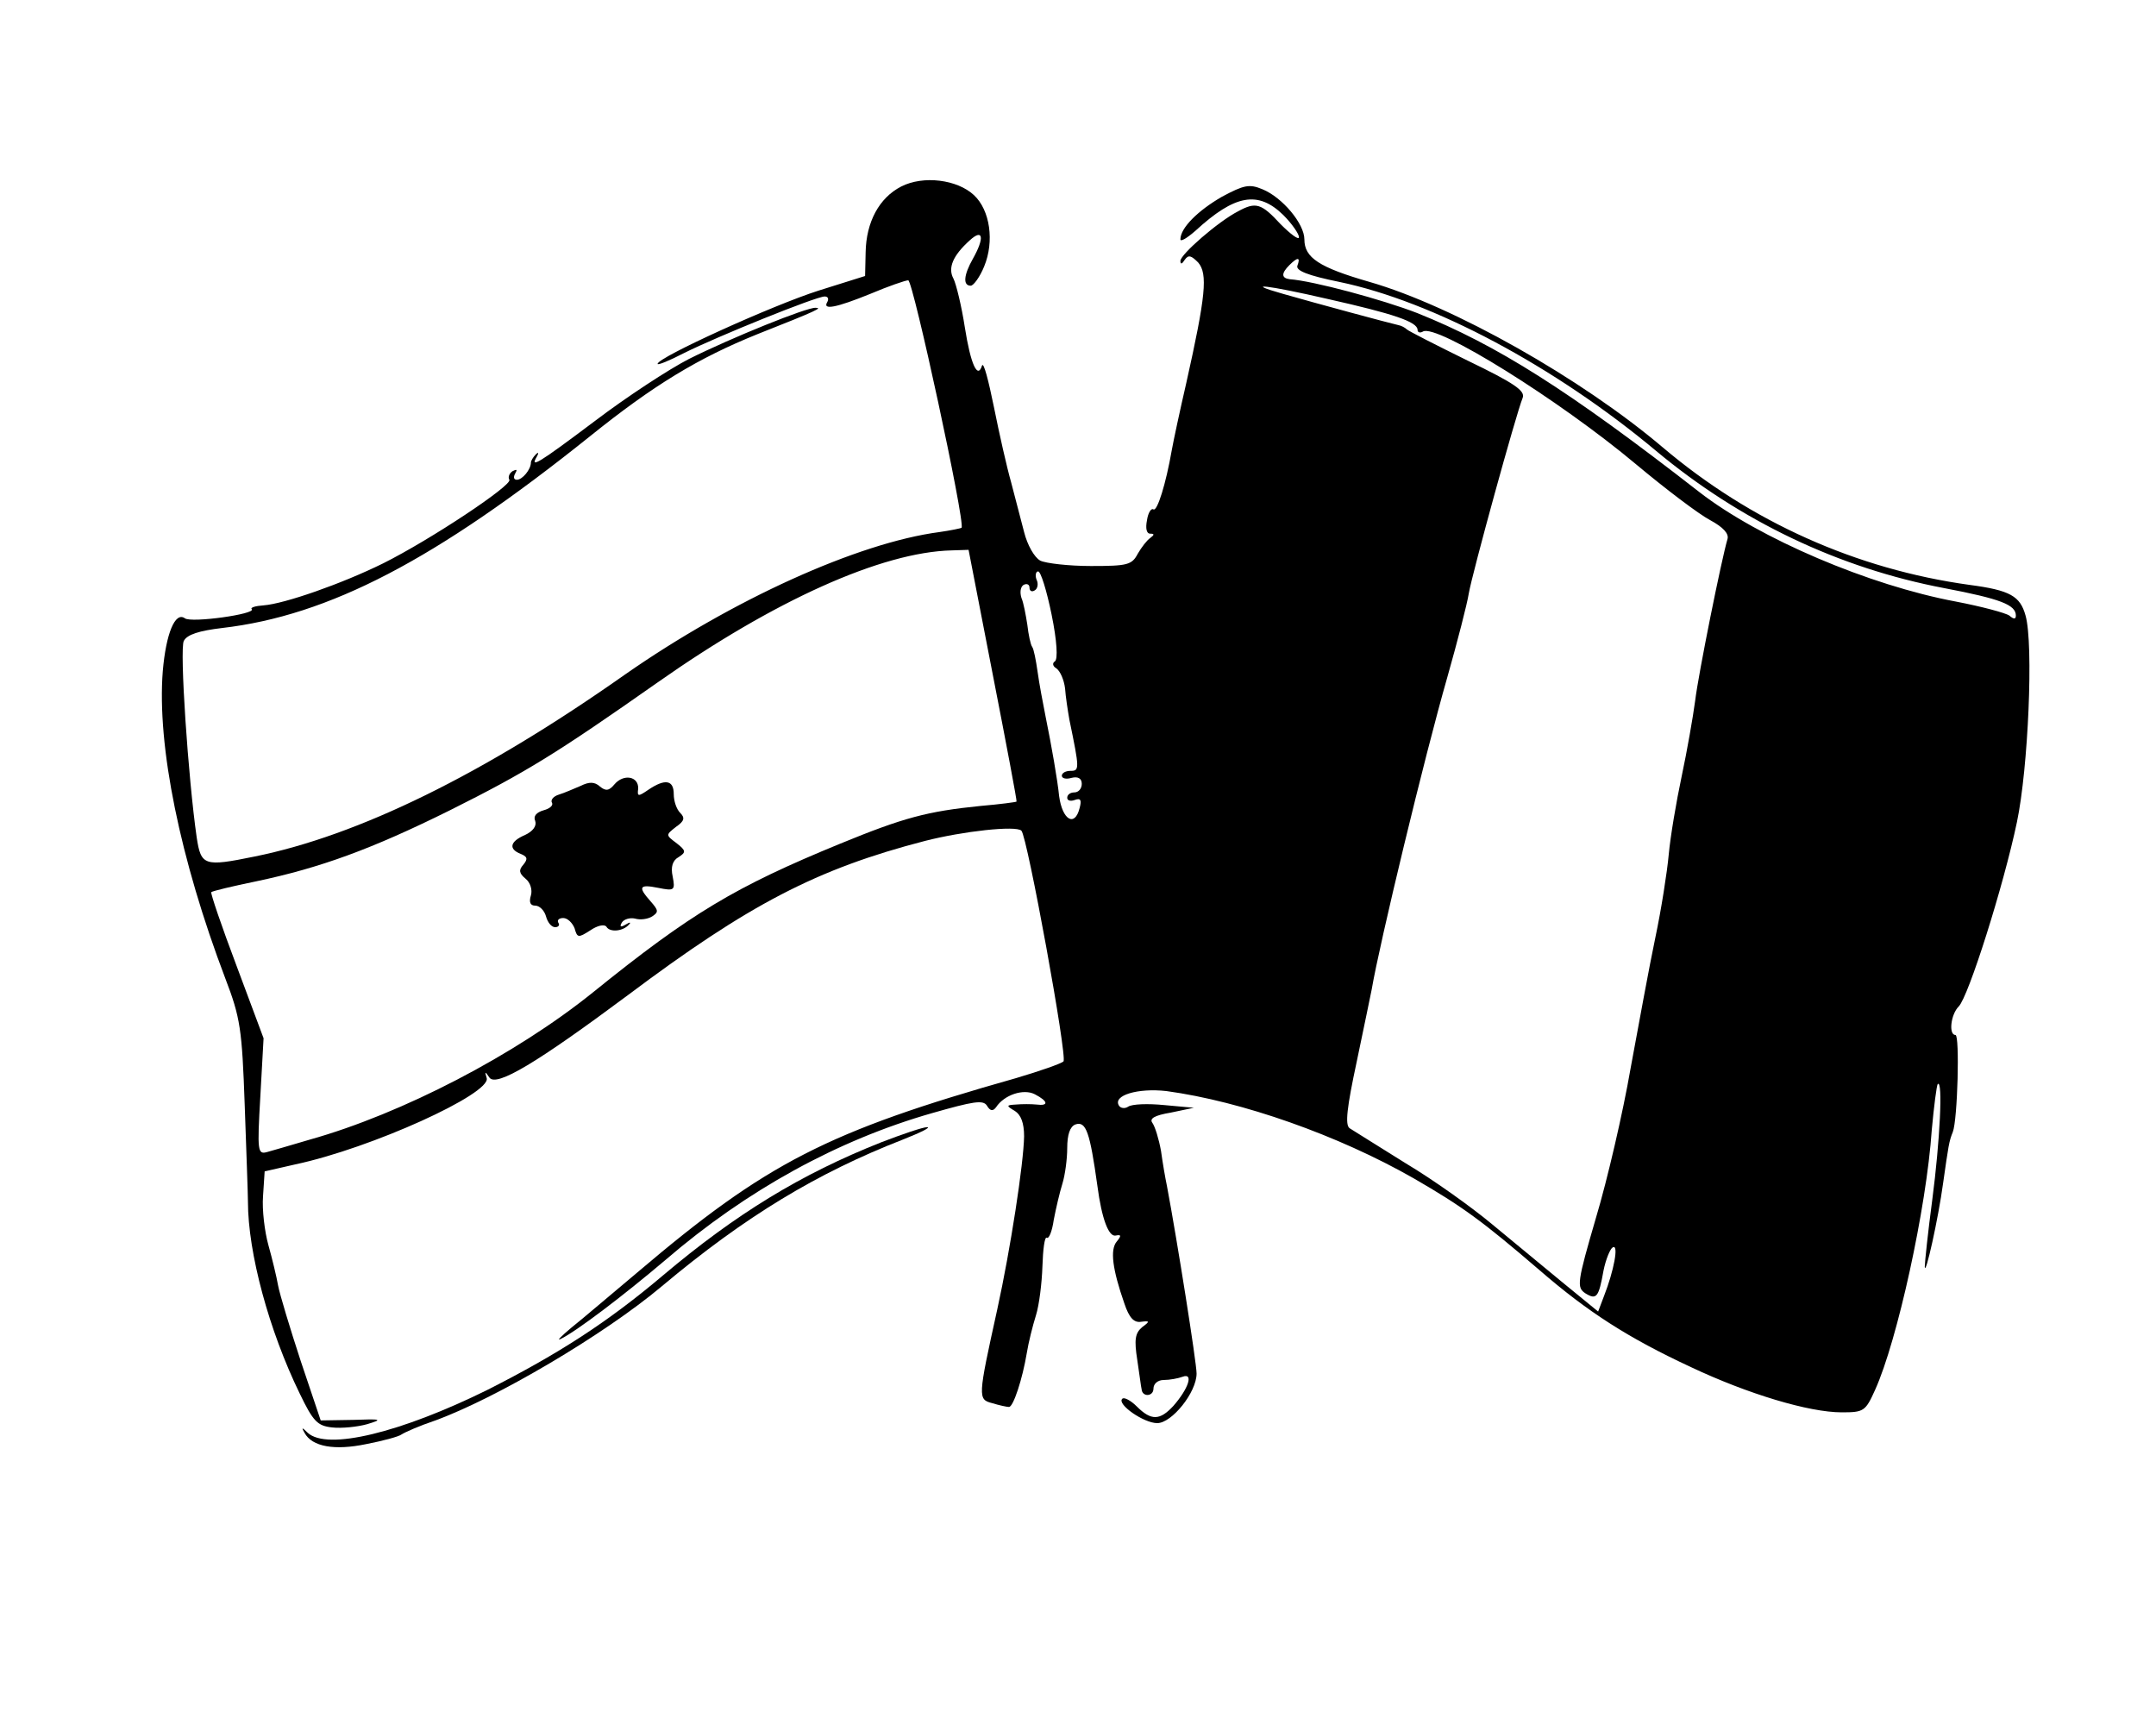<?xml version="1.0" standalone="no"?>
<!DOCTYPE svg PUBLIC "-//W3C//DTD SVG 20010904//EN"
 "http://www.w3.org/TR/2001/REC-SVG-20010904/DTD/svg10.dtd">
<svg version="1.0" xmlns="http://www.w3.org/2000/svg"
 width="400pt" height="320pt" viewBox="0 0 400 320"
 preserveAspectRatio="xMidYMid meet">
<g transform="translate(0,320) scale(0.1,-0.1)"
fill="#000000" stroke="none">
<path d="M1672 2854 c-41 -21 -65 -66 -66 -122 l-1 -44 -86 -27 c-85 -27 -299
-124 -299 -136 0 -3 22 6 49 20 62 31 245 105 261 105 6 0 8 -4 5 -10 -10 -16
16 -11 80 15 33 14 65 25 70 25 9 0 106 -449 99 -459 -1 -1 -20 -5 -41 -8
-152 -20 -385 -126 -583 -264 -264 -186 -495 -299 -688 -338 -93 -19 -99 -17
-107 35 -16 111 -32 350 -24 365 6 12 29 19 71 24 198 23 396 126 683 356 118
95 201 145 310 189 114 45 121 49 108 49 -16 1 -155 -55 -235 -95 -37 -19
-115 -70 -173 -114 -109 -82 -122 -89 -109 -67 4 7 3 9 -2 4 -5 -5 -9 -12 -9
-15 0 -13 -16 -32 -26 -32 -6 0 -7 5 -3 12 4 7 3 8 -5 4 -6 -4 -9 -11 -6 -16
6 -10 -146 -111 -234 -155 -77 -38 -183 -75 -222 -78 -15 -1 -25 -4 -22 -7 9
-9 -112 -26 -124 -17 -18 13 -35 -28 -41 -98 -11 -138 32 -349 116 -570 28
-73 31 -94 36 -235 3 -85 6 -166 6 -179 0 -95 39 -239 96 -356 25 -52 33 -60
60 -63 18 -2 47 1 65 6 30 9 27 10 -26 8 l-60 -1 -37 110 c-20 61 -39 124 -42
140 -3 17 -11 50 -18 75 -7 25 -12 66 -10 91 l3 46 57 13 c141 30 363 131 355
160 -4 13 -3 13 5 1 13 -18 89 28 257 153 224 168 350 234 551 286 70 18 169
29 179 19 11 -11 86 -422 78 -428 -4 -4 -44 -18 -88 -31 -350 -99 -463 -157
-702 -360 -49 -41 -104 -88 -123 -103 -19 -16 -28 -25 -20 -21 29 14 116 80
195 147 150 129 319 222 494 272 77 22 95 25 102 14 6 -10 11 -11 17 -3 15 23
51 35 72 24 25 -13 26 -22 3 -19 -10 1 -27 1 -38 0 -18 -1 -19 -2 -2 -12 11
-7 17 -22 17 -47 -1 -51 -25 -208 -50 -322 -36 -163 -36 -166 -9 -173 13 -4
27 -7 31 -7 8 0 25 52 33 100 3 19 11 51 17 70 6 19 11 60 12 91 1 31 4 55 8
53 4 -3 10 12 13 33 4 21 11 51 16 67 5 16 9 46 9 66 0 25 5 40 15 44 20 7 27
-14 41 -114 8 -61 21 -95 34 -92 10 2 11 0 2 -11 -13 -15 -8 -52 14 -115 9
-27 18 -36 31 -34 16 2 17 1 2 -10 -13 -11 -15 -23 -9 -61 4 -26 7 -51 8 -54
1 -15 22 -14 22 1 0 9 8 16 19 16 11 0 27 3 35 6 21 8 11 -22 -17 -54 -25 -27
-41 -28 -68 -1 -11 11 -24 18 -27 14 -10 -10 40 -45 65 -45 27 0 73 57 73 92
0 20 -36 247 -55 348 -3 14 -8 43 -11 65 -4 22 -11 45 -16 52 -6 8 4 14 34 19
l43 9 -55 5 c-30 3 -60 2 -67 -3 -6 -4 -14 -3 -17 2 -12 19 35 33 88 27 140
-19 319 -82 459 -162 90 -52 127 -79 233 -170 90 -78 165 -126 281 -180 106
-50 219 -84 280 -84 41 0 44 2 62 42 41 91 95 336 105 482 4 44 9 82 11 85 10
9 4 -107 -10 -214 -8 -60 -14 -117 -14 -125 1 -19 25 89 34 155 10 70 11 78
18 95 9 23 13 180 5 180 -13 0 -9 38 6 53 18 18 83 223 108 342 21 100 31 330
16 383 -10 36 -28 47 -104 57 -210 29 -406 117 -569 255 -151 128 -388 262
-544 307 -94 27 -121 45 -121 79 0 29 -41 78 -78 93 -24 10 -34 8 -75 -14 -45
-26 -77 -58 -77 -79 0 -5 12 2 28 16 73 67 116 75 163 29 16 -16 29 -35 29
-41 0 -6 -15 5 -34 24 -36 39 -46 42 -79 24 -37 -19 -107 -80 -107 -92 0 -7 3
-6 8 2 7 10 12 8 25 -5 18 -21 14 -62 -22 -223 -12 -52 -24 -108 -27 -125 -11
-63 -27 -114 -34 -110 -4 3 -10 -6 -12 -20 -3 -15 -1 -25 6 -25 8 0 8 -2 0 -8
-6 -4 -16 -17 -23 -29 -11 -21 -19 -23 -87 -23 -41 0 -84 5 -94 10 -11 6 -24
29 -30 53 -6 23 -17 65 -24 92 -8 28 -22 90 -32 140 -10 49 -19 84 -22 77 -8
-26 -21 1 -32 71 -6 39 -16 80 -21 90 -11 20 -1 43 30 71 25 23 28 5 6 -34
-17 -30 -19 -50 -4 -50 5 0 17 16 25 36 19 46 11 104 -19 132 -31 29 -94 37
-135 16z m735 -147 c-3 -9 19 -18 78 -30 173 -36 399 -156 587 -313 157 -131
340 -218 535 -255 105 -20 133 -31 133 -51 0 -7 -4 -7 -12 0 -7 5 -52 17 -99
26 -161 30 -365 117 -476 203 -244 190 -376 273 -523 332 -64 25 -194 60 -237
63 -16 2 -16 11 -1 26 16 16 21 15 15 -1z m58 -62 c120 -27 165 -42 165 -57 0
-5 5 -6 10 -3 25 15 253 -127 395 -246 55 -46 117 -93 138 -104 24 -13 35 -25
32 -35 -11 -37 -54 -250 -60 -300 -4 -30 -15 -93 -25 -140 -10 -47 -21 -112
-24 -145 -3 -33 -14 -103 -25 -155 -11 -52 -31 -162 -46 -243 -14 -81 -43
-206 -64 -276 -35 -120 -36 -129 -20 -140 21 -13 25 -8 34 42 4 20 12 40 17
43 12 7 2 -44 -16 -90 l-11 -29 -66 54 c-36 30 -96 79 -132 109 -36 30 -107
81 -159 112 -51 32 -98 61 -104 65 -9 6 -5 39 13 123 13 63 26 124 28 135 14
83 98 432 140 578 19 67 37 137 40 156 6 36 88 334 100 363 5 13 -15 27 -102
69 -59 29 -110 55 -113 58 -3 3 -10 7 -16 8 -14 3 -155 41 -214 58 -74 21 -32
17 85 -10z m-623 -697 c25 -128 45 -234 44 -235 -1 -1 -31 -5 -66 -8 -100 -10
-144 -22 -261 -70 -195 -80 -277 -129 -459 -276 -144 -116 -354 -225 -525
-273 -33 -10 -69 -20 -79 -23 -18 -5 -19 0 -13 103 l6 108 -50 134 c-28 74
-49 136 -47 137 2 2 39 11 83 20 119 25 215 60 360 132 142 71 197 105 385
237 216 152 416 242 546 245 l31 1 45 -232z m109 112 c10 -49 12 -83 6 -87 -5
-3 -4 -9 3 -13 7 -5 14 -21 16 -37 1 -15 5 -41 8 -58 19 -92 19 -95 2 -95 -9
0 -16 -4 -16 -9 0 -5 8 -7 18 -4 12 3 19 -1 19 -11 0 -9 -6 -16 -14 -16 -7 0
-13 -4 -13 -10 0 -5 6 -7 14 -4 11 4 13 0 9 -15 -9 -36 -32 -22 -38 22 -3 30
-14 93 -25 147 -5 25 -12 62 -15 84 -3 21 -7 42 -10 46 -3 4 -7 23 -9 41 -3
19 -7 41 -11 50 -3 10 -2 20 4 24 6 3 11 1 11 -5 0 -6 4 -9 10 -5 5 3 7 12 3
20 -3 8 -1 15 3 15 5 0 16 -36 25 -80z"/>
<path d="M1140 1745 c-10 -12 -16 -13 -27 -4 -10 9 -20 9 -36 1 -12 -5 -30
-13 -40 -16 -10 -3 -16 -10 -13 -15 3 -5 -4 -11 -15 -14 -14 -4 -20 -11 -16
-20 3 -9 -4 -19 -19 -26 -28 -12 -31 -26 -8 -35 12 -5 14 -9 5 -20 -9 -10 -8
-16 4 -26 9 -7 13 -21 10 -31 -4 -13 -1 -19 8 -19 8 0 17 -9 20 -20 3 -11 10
-20 17 -20 6 0 9 4 6 8 -3 5 1 9 9 9 8 0 17 -9 21 -19 5 -18 7 -18 29 -4 13 9
26 12 30 7 6 -11 31 -9 42 4 4 4 2 5 -6 0 -10 -6 -12 -4 -7 4 4 6 15 9 24 7
10 -3 24 -1 32 4 12 8 12 11 -3 28 -24 27 -21 32 14 25 30 -6 32 -5 27 21 -4
18 0 30 11 36 14 9 14 12 -4 26 -20 15 -20 15 -1 30 16 11 17 17 8 26 -7 7
-12 22 -12 35 0 26 -16 29 -47 8 -19 -13 -21 -13 -19 2 1 23 -27 28 -44 8z"/>
<path d="M1635 1081 c-149 -59 -270 -133 -405 -247 -103 -87 -193 -145 -325
-212 -162 -80 -298 -113 -334 -80 -11 11 -12 10 -6 0 14 -26 56 -33 114 -21
31 6 61 14 66 18 6 4 33 16 60 25 114 41 316 160 423 250 155 130 288 210 447
272 33 13 53 23 45 23 -8 0 -46 -13 -85 -28z"/>
</g>
</svg>
